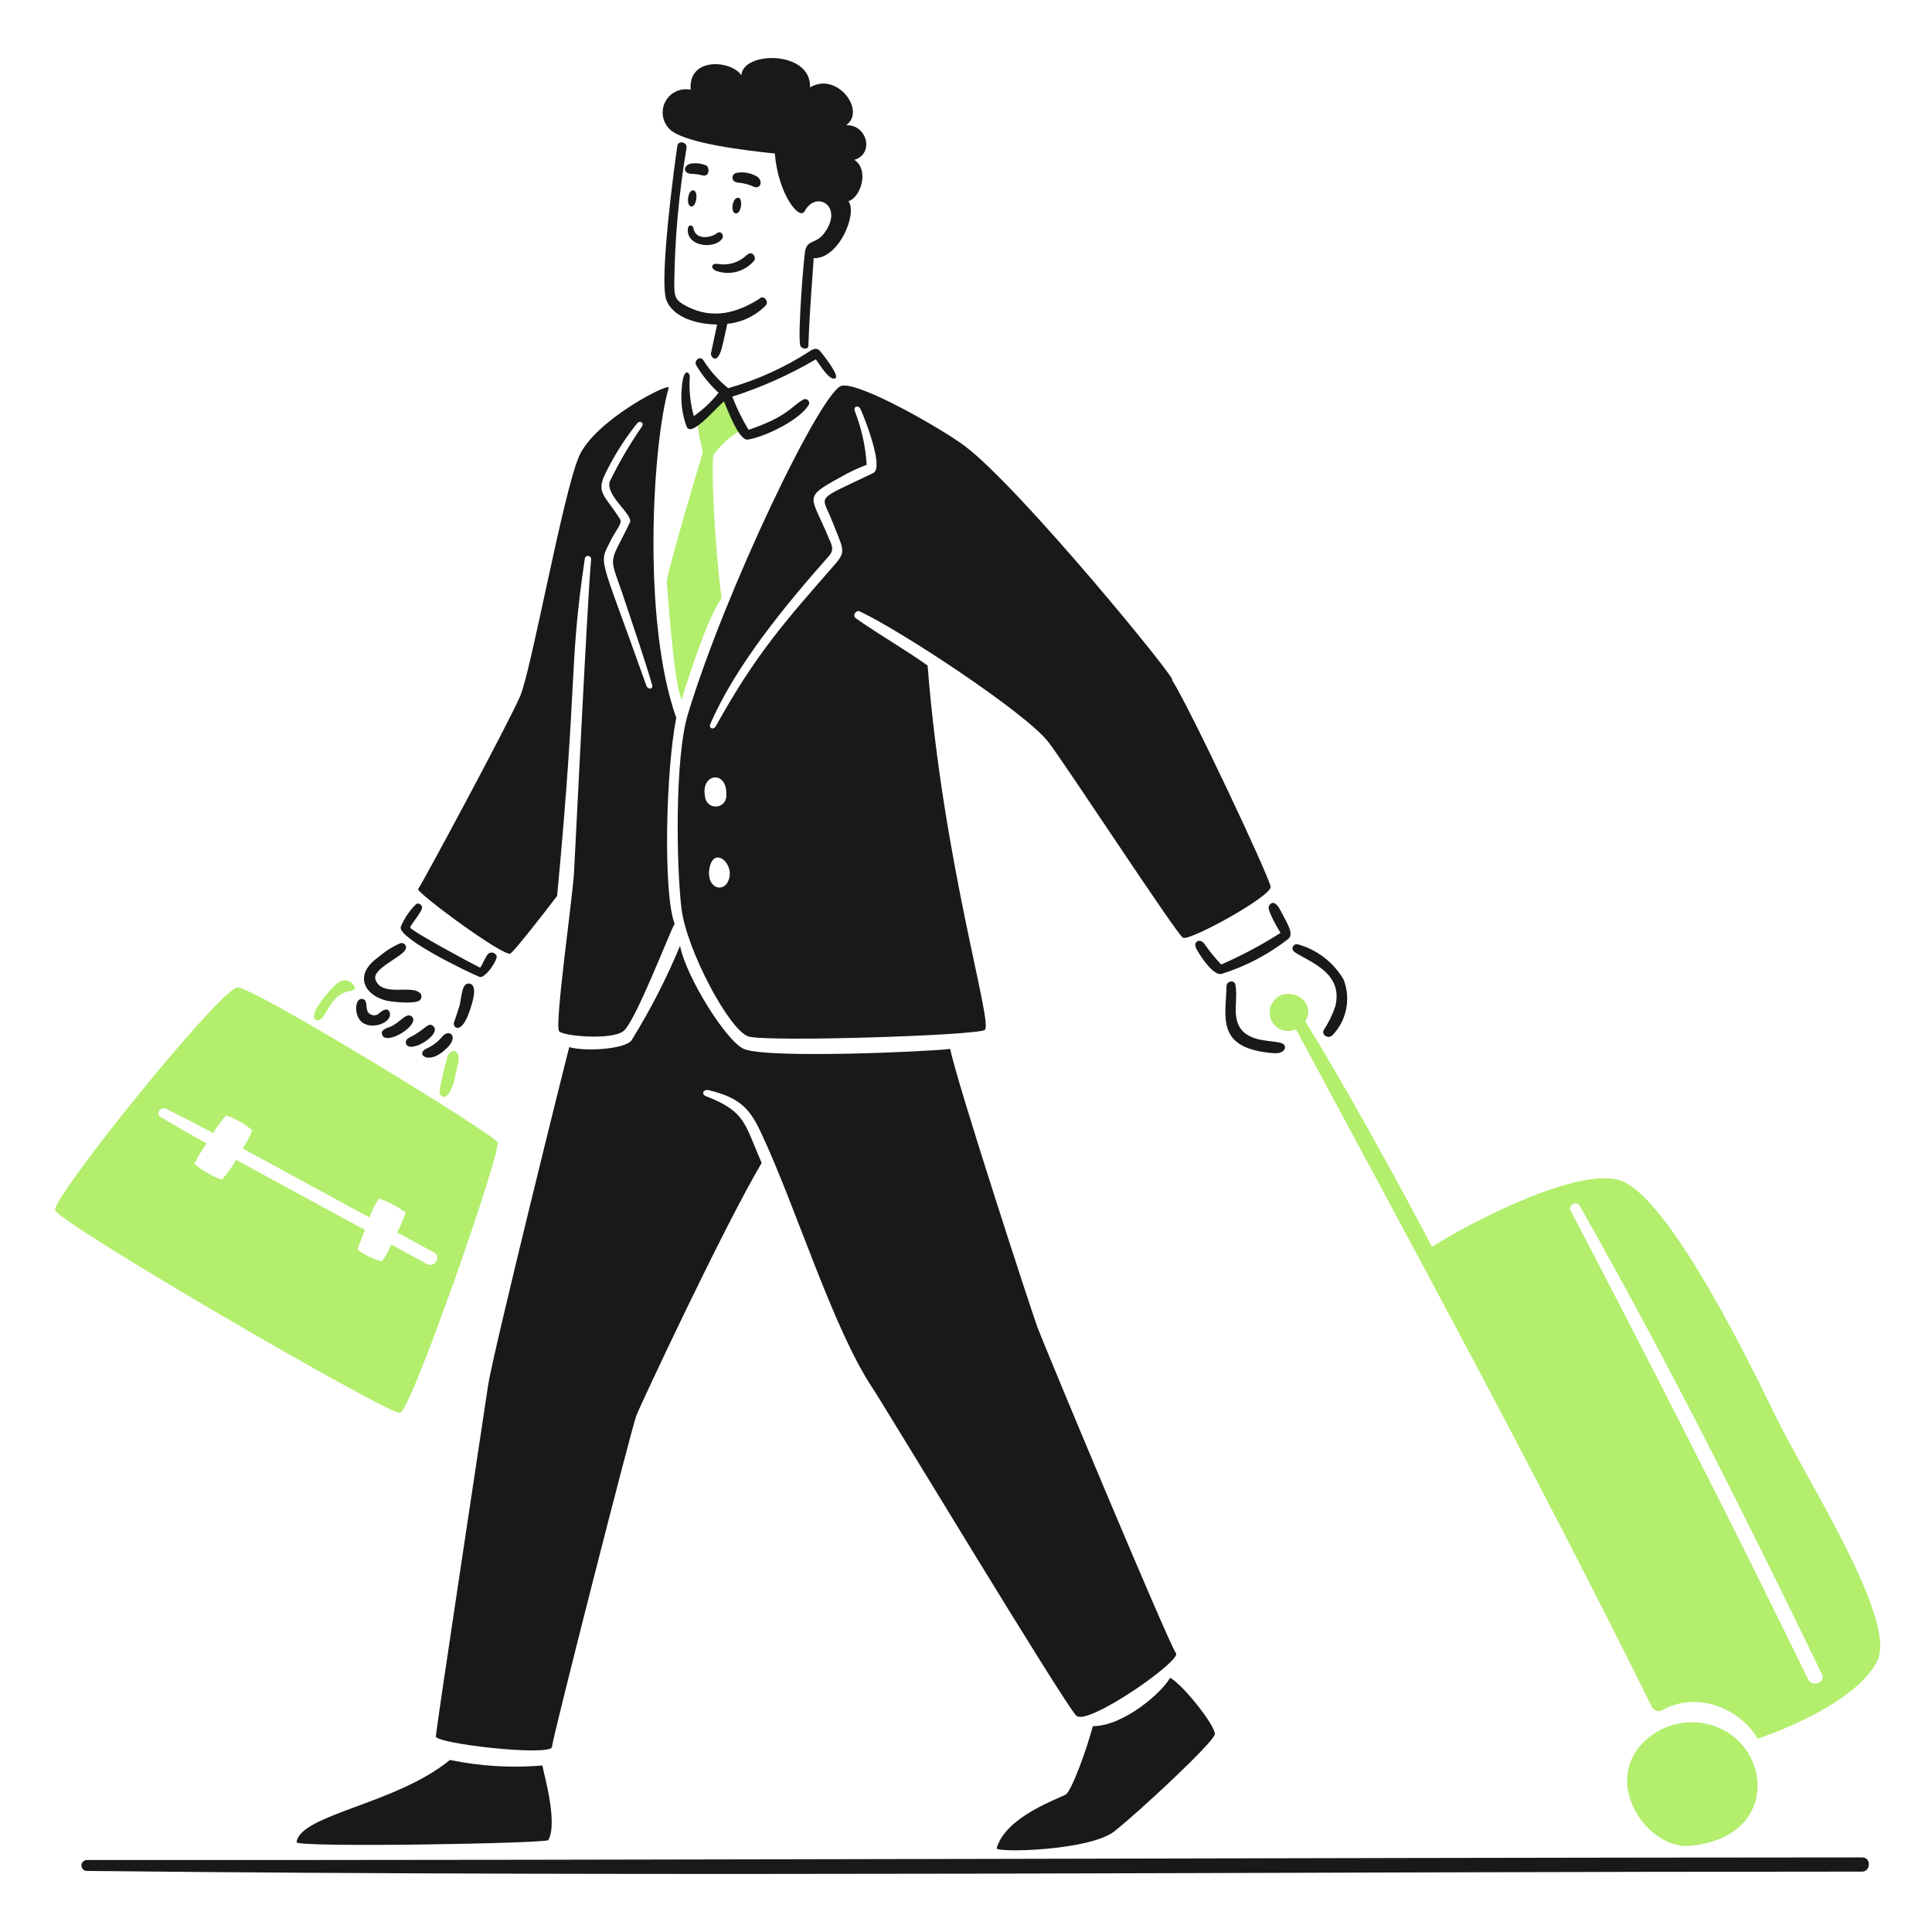 <svg width="154" height="154" viewBox="0 0 154 154" fill="none" xmlns="http://www.w3.org/2000/svg">
<path d="M55.599 33.5C55.682 35.284 56.135 35.783 55.967 36.256C55.799 36.73 53.38 44.946 53.148 46.294C53.41 49.904 53.815 54.619 54.338 55.76C54.932 53.81 56.467 49.077 57.519 47.685C56.925 43.214 56.663 36.756 56.889 36.233C57.497 35.4 58.283 34.714 59.19 34.223C58.821 33.229 58.4 32.255 57.929 31.304C56.907 32.121 55.878 32.906 55.599 33.5Z" fill="#B3EE6D"/>
<path d="M57.121 18.605C56.747 18.922 55.461 19.205 55.278 18.206C55.218 17.891 54.873 17.885 54.831 18.206C54.671 19.681 56.99 19.901 57.572 19.009C57.745 18.747 57.45 18.327 57.121 18.605ZM56.271 13.176C55.895 13.027 55.487 12.98 55.087 13.039C54.444 13.164 54.403 13.854 55.163 13.86C55.451 13.872 55.736 13.914 56.014 13.984C56.608 14.103 56.553 13.283 56.271 13.176ZM60.391 14.103C59.892 13.791 59.294 13.674 58.714 13.776C58.255 13.883 58.262 14.496 58.81 14.556C59.25 14.586 59.681 14.697 60.082 14.883C60.629 15.102 60.825 14.455 60.391 14.103ZM58.86 15.762C58.384 15.686 58.188 16.951 58.64 17.011C59.092 17.071 59.237 15.823 58.863 15.762H58.86ZM55.256 15.168C54.823 15.135 54.662 16.411 55.096 16.458C55.53 16.506 55.694 15.2 55.259 15.168H55.256ZM59.523 20.337C59.993 19.915 60.302 20.55 60.118 20.771C59.771 21.187 59.308 21.491 58.788 21.644C58.268 21.796 57.715 21.79 57.198 21.627C56.651 21.49 56.603 20.973 57.198 21.032C57.614 21.109 58.042 21.085 58.447 20.962C58.851 20.839 59.22 20.62 59.523 20.324V20.337Z" fill="#191919"/>
<path d="M65.413 28.036C65.183 27.743 64.938 27.738 64.581 27.97C62.564 29.287 60.359 30.29 58.04 30.943C57.28 30.32 56.622 29.582 56.09 28.755C55.822 28.279 55.281 28.755 55.495 29.118C55.982 29.929 56.583 30.666 57.279 31.306C56.714 32.018 56.049 32.645 55.305 33.167C55.016 32.127 54.907 31.045 54.984 29.968C54.93 29.661 54.461 29.243 54.342 30.955C54.24 31.993 54.374 33.04 54.734 34.018C55.103 34.833 56.774 32.829 57.707 31.991C57.937 32.514 58.896 35.166 59.616 35.041C61.061 34.797 63.778 33.447 64.462 32.276C64.494 32.217 64.507 32.15 64.498 32.083C64.489 32.017 64.459 31.955 64.413 31.907C64.367 31.858 64.306 31.826 64.24 31.814C64.174 31.803 64.106 31.812 64.046 31.842C63.076 32.365 62.856 33.18 59.67 34.262C59.159 33.42 58.723 32.535 58.368 31.616C60.692 30.876 62.926 29.878 65.029 28.643C65.392 29.136 66.082 30.302 66.54 30.174C67.045 30.051 65.601 28.279 65.413 28.036Z" fill="#191919"/>
<path d="M60.59 23.778C58.746 24.967 56.808 25.467 54.786 24.438C53.805 23.945 53.746 23.653 53.746 22.559C53.792 18.953 54.119 15.357 54.724 11.802C54.801 11.327 54.07 11.148 53.993 11.624C53.743 13.247 52.554 22.262 53.101 23.867C53.625 25.377 55.735 25.865 57.159 25.865C56.993 26.638 56.826 27.411 56.666 28.19C56.624 28.38 57.148 29.201 57.54 27.72C57.707 27.09 57.825 26.448 57.974 25.811C59.134 25.697 60.218 25.18 61.037 24.349C61.298 24.051 60.947 23.552 60.59 23.754L60.59 23.778ZM68.106 12.742C69.348 13.598 68.557 15.786 67.63 16.034C68.373 17.051 66.839 20.667 64.859 20.577C64.818 21.434 64.538 24.514 64.437 27.558C64.437 27.903 63.842 27.826 63.782 27.511C63.58 26.642 64.062 20.458 64.199 19.912C64.407 19.097 65.055 19.452 65.709 18.573C67.291 16.429 65.049 15.128 64.139 16.831C63.724 17.61 62.028 15.481 61.761 12.237C59.282 11.981 54.905 11.435 53.561 10.453C53.224 10.2 52.982 9.839 52.878 9.43C52.773 9.021 52.81 8.589 52.984 8.205C53.158 7.82 53.458 7.506 53.834 7.315C54.21 7.124 54.64 7.067 55.053 7.153C54.847 4.465 58.369 4.827 59.095 6.01C59.19 4.043 64.708 4.013 64.565 6.968C66.709 5.672 69.073 8.829 67.443 9.983C69.089 9.899 69.739 12.236 68.103 12.742H68.106Z" fill="#191919"/>
<path d="M148.442 148.055C101.504 148.076 53.684 148.285 6.923 148.264C6.808 148.264 6.697 148.309 6.616 148.391C6.535 148.472 6.489 148.583 6.489 148.698C6.489 148.813 6.535 148.923 6.616 149.005C6.697 149.086 6.808 149.132 6.923 149.132C53.69 149.637 101.527 149.191 148.442 149.186C149.114 149.183 149.168 148.055 148.442 148.055Z" fill="#191919"/>
<path d="M35.845 140.3C31.547 143.822 23.953 144.617 23.638 146.84C23.579 147.292 43.569 146.941 43.712 146.674C44.503 145.193 43.279 141.209 43.242 140.728C40.768 140.939 38.276 140.789 35.845 140.282V140.3ZM87.107 137.594C86.62 139.473 85.418 142.724 84.963 143.03C84.508 143.336 80.159 144.767 79.446 147.323C79.344 147.686 86.843 147.543 88.835 145.968C90.826 144.393 96.754 138.873 96.832 138.235C96.909 137.596 94.312 134.292 93.264 133.734C92.685 134.847 89.587 137.594 87.107 137.594Z" fill="#191919"/>
<path d="M95.965 75.183C95.571 74.749 95.067 75.106 95.37 75.642C95.869 76.547 96.79 77.771 97.361 77.633C99.273 77.038 101.063 76.105 102.644 74.877C103.239 74.485 102.526 73.485 102.091 72.617C101.55 71.511 101.158 72.13 101.128 72.272C101.045 72.629 101.872 74.057 102.074 74.36C100.566 75.322 98.985 76.165 97.346 76.88C96.84 76.353 96.378 75.785 95.965 75.183ZM107.095 78.067C107.388 78.815 107.461 79.631 107.305 80.419C107.15 81.207 106.772 81.934 106.216 82.514C105.91 82.841 105.288 82.514 105.527 82.08C105.919 81.493 106.228 80.855 106.446 80.183C107.106 77.442 104.179 76.616 103.146 75.855C103.089 75.807 103.05 75.742 103.034 75.671C103.017 75.599 103.025 75.523 103.055 75.456C103.085 75.389 103.137 75.334 103.201 75.298C103.266 75.263 103.34 75.249 103.413 75.26C104.96 75.679 106.281 76.688 107.092 78.07L107.095 78.067ZM102.195 83.168C101.506 82.883 99.578 83.139 98.817 81.878C98.222 80.903 98.692 79.606 98.472 78.482C98.395 78.084 97.77 78.191 97.765 78.602C97.723 81.07 96.846 83.614 101.582 83.953C102.431 84.001 102.651 83.358 102.193 83.168H102.195Z" fill="#191919"/>
<path d="M129.284 94.145C125.972 92.848 117.07 97.514 114.145 99.384C111.594 94.479 106.842 85.881 104.038 81.408C105.138 79.678 102.331 78.293 101.386 79.993C101.234 80.265 101.173 80.579 101.211 80.888C101.248 81.198 101.384 81.487 101.597 81.715C101.81 81.942 102.089 82.096 102.396 82.155C102.702 82.213 103.019 82.172 103.3 82.039C112.904 99.919 122.673 117.865 131.663 136.048C131.699 136.125 131.75 136.193 131.814 136.248C131.878 136.304 131.953 136.345 132.034 136.369C132.115 136.393 132.2 136.4 132.284 136.389C132.368 136.377 132.449 136.348 132.52 136.303C135.63 134.619 138.99 136.559 140.089 138.587C141.38 138.204 148.004 135.715 149.639 132.391C151.274 129.067 143.836 117.745 141.415 112.62C141.337 112.62 133.673 95.862 129.284 94.145ZM137.317 137.862C141.247 139.843 141.545 146.501 134.701 147.131C131.395 147.437 127.649 142.214 131.026 138.849C131.841 138.05 132.885 137.525 134.013 137.348C135.141 137.171 136.296 137.35 137.317 137.862ZM138.925 142.708C138.712 144.491 137.213 145.651 135.441 145.978C132.153 146.572 129.643 142.362 131.445 139.954C133.797 136.809 139.418 138.623 138.928 142.708H138.925ZM144.127 133.859C138.038 121.378 131.64 108.826 125.189 96.482C124.969 96.071 125.683 95.692 125.908 96.09C132.931 108.505 138.99 120.564 145.222 133.444C145.546 134.12 144.454 134.534 144.127 133.859Z" fill="#B3EE6D"/>
<path d="M33.443 79.137C32.777 78.489 30.47 79.476 29.941 78.12C29.59 77.228 31.931 76.378 32.319 75.694C32.353 75.635 32.37 75.567 32.365 75.498C32.361 75.429 32.337 75.363 32.296 75.308C32.255 75.253 32.199 75.211 32.134 75.188C32.069 75.165 31.999 75.161 31.932 75.177C31.304 75.444 30.722 75.81 30.208 76.259C27.931 77.847 29.268 79.583 31.183 79.827C31.683 79.886 33.116 80.029 33.467 79.726C33.507 79.687 33.538 79.641 33.56 79.59C33.581 79.539 33.593 79.484 33.593 79.428C33.593 79.373 33.581 79.318 33.56 79.267C33.538 79.216 33.507 79.169 33.467 79.131L33.443 79.137ZM39.585 76.164C39.716 76.485 38.652 78.055 38.212 77.864C37.094 77.4 31.742 74.79 31.938 73.893C32.214 73.226 32.618 72.619 33.127 72.109C33.342 71.871 33.722 72.162 33.627 72.436C33.508 72.834 32.664 73.809 32.699 73.934C32.783 74.225 37.92 76.978 38.283 77.139C38.479 76.833 38.657 76.36 38.878 76.067C38.914 76.026 38.958 75.993 39.007 75.969C39.056 75.945 39.109 75.931 39.164 75.928C39.219 75.924 39.273 75.932 39.325 75.95C39.377 75.967 39.424 75.995 39.465 76.031C39.601 76.156 39.57 76.257 39.585 76.164ZM37.389 78.4C36.794 78.34 36.794 79.511 36.634 80.142C36.503 80.588 36.349 81.034 36.194 81.48C36.039 81.927 36.818 82.598 37.508 80.368C37.629 79.963 38.147 78.476 37.389 78.4ZM34.012 83.572C34.489 83.362 34.911 83.043 35.242 82.639C35.736 81.997 36.592 82.531 35.689 83.478C34.186 85.038 33.052 84.005 34.008 83.572H34.012ZM32.727 82.657C32.542 82.734 32.311 82.887 32.352 83.126C32.519 84.144 35.379 82.407 34.496 81.76C34.099 81.464 33.838 82.122 32.713 82.657H32.727ZM32.817 81.028C32.4 80.653 31.907 81.498 31.14 81.831C30.884 81.937 30.36 82.057 30.444 82.425C30.673 83.46 33.565 81.688 32.822 81.016L32.817 81.028ZM30.224 80.76C30.611 80.433 30.919 80.356 31.045 80.653C31.401 81.462 29.617 82.184 28.803 81.438C28.166 80.844 28.291 79.393 28.981 79.654C29.278 79.767 29.16 80.326 29.296 80.618C29.339 80.698 29.4 80.767 29.474 80.819C29.548 80.872 29.633 80.907 29.722 80.922C29.812 80.937 29.904 80.931 29.991 80.905C30.078 80.879 30.157 80.833 30.224 80.771V80.76Z" fill="#191919"/>
<path d="M53.904 57.214C51.157 49.48 52.013 35.331 53.303 30.919C53.446 30.414 47.44 33.476 46.167 36.348C44.895 39.22 42.366 53.384 41.458 55.501C40.551 57.617 33.556 70.628 33.33 70.86C33.105 71.092 40.205 76.342 40.692 76.003C41.019 75.773 43.023 73.238 44.409 71.409C46.082 53.696 45.318 53.313 46.608 44.574C46.607 44.538 46.614 44.502 46.628 44.468C46.642 44.435 46.663 44.405 46.689 44.38C46.715 44.355 46.747 44.336 46.781 44.325C46.816 44.313 46.852 44.309 46.888 44.312C46.924 44.315 46.959 44.326 46.99 44.344C47.022 44.362 47.049 44.386 47.071 44.416C47.092 44.445 47.107 44.479 47.114 44.514C47.122 44.55 47.122 44.586 47.114 44.622C46.807 48.021 45.834 68.272 45.752 69.613C45.628 71.647 44.2 81.654 44.563 82.195C44.849 82.593 48.726 82.927 49.689 82.195C50.652 81.463 53.434 74.148 53.775 73.637C52.845 71.217 53.071 61.417 53.904 57.214ZM93.414 54.187C94.918 56.565 101.204 69.933 101.281 70.688C101.358 71.442 94.817 75.04 94.294 74.746C93.771 74.452 84.723 60.594 83.52 59.09C81.654 56.756 71.885 50.315 68.553 48.744C68.231 48.591 67.916 49.071 68.22 49.285C70.075 50.593 71.983 51.664 73.939 53.049C75.177 68.822 79.161 81.508 78.506 82.09C78.007 82.536 61.185 83.071 59.67 82.62C58.154 82.168 54.716 75.71 54.318 72.403C53.919 69.097 53.771 60.446 54.829 56.943C57.767 47.18 65.533 30.971 67.12 30.739C68.707 30.507 75.26 34.307 76.883 35.537C81.299 38.836 94.132 54.544 93.416 54.187H93.414ZM56.199 63.492C56.212 63.699 56.3 63.894 56.446 64.04C56.592 64.187 56.787 64.275 56.994 64.288C57.201 64.302 57.405 64.239 57.569 64.112C57.733 63.985 57.844 63.803 57.883 63.599C58.132 61.292 55.807 61.59 56.199 63.492ZM58.108 70.069C58.52 68.767 56.853 67.405 56.544 69.254C56.282 70.796 57.724 71.279 58.108 70.069ZM69.619 37.692C70.476 37.276 68.912 33.291 68.591 32.608C68.424 32.257 67.996 32.388 68.139 32.775C68.675 34.142 68.993 35.584 69.084 37.05C68.356 37.323 67.652 37.656 66.979 38.045C63.941 39.71 64.661 39.5 66.022 42.802C66.278 43.397 66.54 43.798 66.076 44.318C62.663 48.165 58.625 53.053 56.621 57.709C56.468 58.06 56.877 58.209 57.055 57.887C60.254 52.126 62.55 49.563 66.57 44.966C67.488 43.908 67.205 43.777 66.314 41.494C65.472 39.359 64.874 39.984 69.632 37.694L69.619 37.692ZM51.525 54.662C47.632 43.674 47.697 45.132 48.755 42.942C48.981 42.467 49.628 41.7 49.438 41.403C48.249 39.505 47.482 39.303 48.249 37.757C48.939 36.336 49.785 34.996 50.77 33.762C51.008 33.455 51.365 33.702 51.163 34.011C50.197 35.402 49.34 36.865 48.6 38.388C48.261 39.524 50.497 41.033 50.208 41.646C48.425 45.333 48.523 43.971 49.857 48.05C50.577 50.227 51.338 52.391 51.981 54.591C52.102 54.912 51.654 55.023 51.525 54.662Z" fill="#191919"/>
<path d="M93.737 131.773C93.224 131.185 83.219 107.227 82.696 105.799C82.173 104.372 76.187 86.028 75.744 83.609C73.853 83.838 61.069 84.4 59.291 83.609C57.906 83.014 54.7 77.9 54.206 75.391C53.123 78.005 51.829 80.527 50.336 82.93C49.8 83.639 46.619 83.835 45.376 83.466C45.234 83.93 39.276 107.9 38.902 110.45C38.527 113.001 34.977 136.369 34.739 138.398C34.656 138.993 43.938 140.033 43.997 139.241C44.057 138.448 50.342 113.832 50.716 112.856C51.091 111.88 57.756 97.672 60.712 92.7C59.35 89.579 59.445 88.603 56.288 87.384C55.848 87.212 56.074 86.789 56.517 86.903C58.931 87.498 59.74 88.324 60.626 90.209C63.468 96.232 66.369 105.883 69.575 110.682C70.586 112.204 84.889 135.918 85.797 136.761C86.705 137.605 94.236 132.344 93.737 131.773Z" fill="#191919"/>
<path d="M39.657 91.047C39.317 90.37 20.034 78.561 18.928 78.709C17.473 78.875 4.169 95.442 4.39 96.452C4.61 97.462 30.981 112.786 31.885 112.62C32.788 112.453 39.992 91.72 39.657 91.047ZM36.273 85.862C35.732 88.152 34.941 87.408 35.036 86.903C35.189 86.034 35.423 85.172 35.631 84.322C35.791 83.727 36.267 83.62 36.487 83.983C36.708 84.346 36.35 85.416 36.249 85.862H36.273ZM28.24 78.602C28.44 78.985 28.044 78.908 27.479 79.107C26.093 79.612 25.897 81.7 25.148 81.272C24.493 80.889 26.551 78.507 27.098 78.233C27.299 78.131 27.531 78.113 27.745 78.182C27.959 78.251 28.137 78.402 28.24 78.602ZM34.037 100.757L31.195 99.204C31 99.679 30.744 100.127 30.434 100.536C29.735 100.357 29.078 100.042 28.501 99.608C28.501 99.561 28.757 98.853 29.096 98.044L18.815 92.45C18.503 93.021 18.124 93.552 17.686 94.032C16.882 93.75 16.137 93.321 15.491 92.766C15.777 92.204 16.101 91.661 16.46 91.142C15.235 90.453 14.01 89.757 12.81 89.037C12.363 88.776 12.81 88.163 13.225 88.377C14.492 89.004 15.749 89.65 16.996 90.316C17.291 89.813 17.636 89.341 18.024 88.907C18.785 89.175 19.492 89.578 20.111 90.096C19.909 90.606 19.654 91.094 19.35 91.55L29.457 97.051C29.633 96.51 29.89 95.999 30.218 95.534C30.98 95.798 31.695 96.177 32.341 96.658C32.15 97.201 31.919 97.73 31.652 98.24L34.625 99.848C35.197 100.192 34.632 101.078 34.037 100.757Z" fill="#B3EE6D"/>
</svg>

